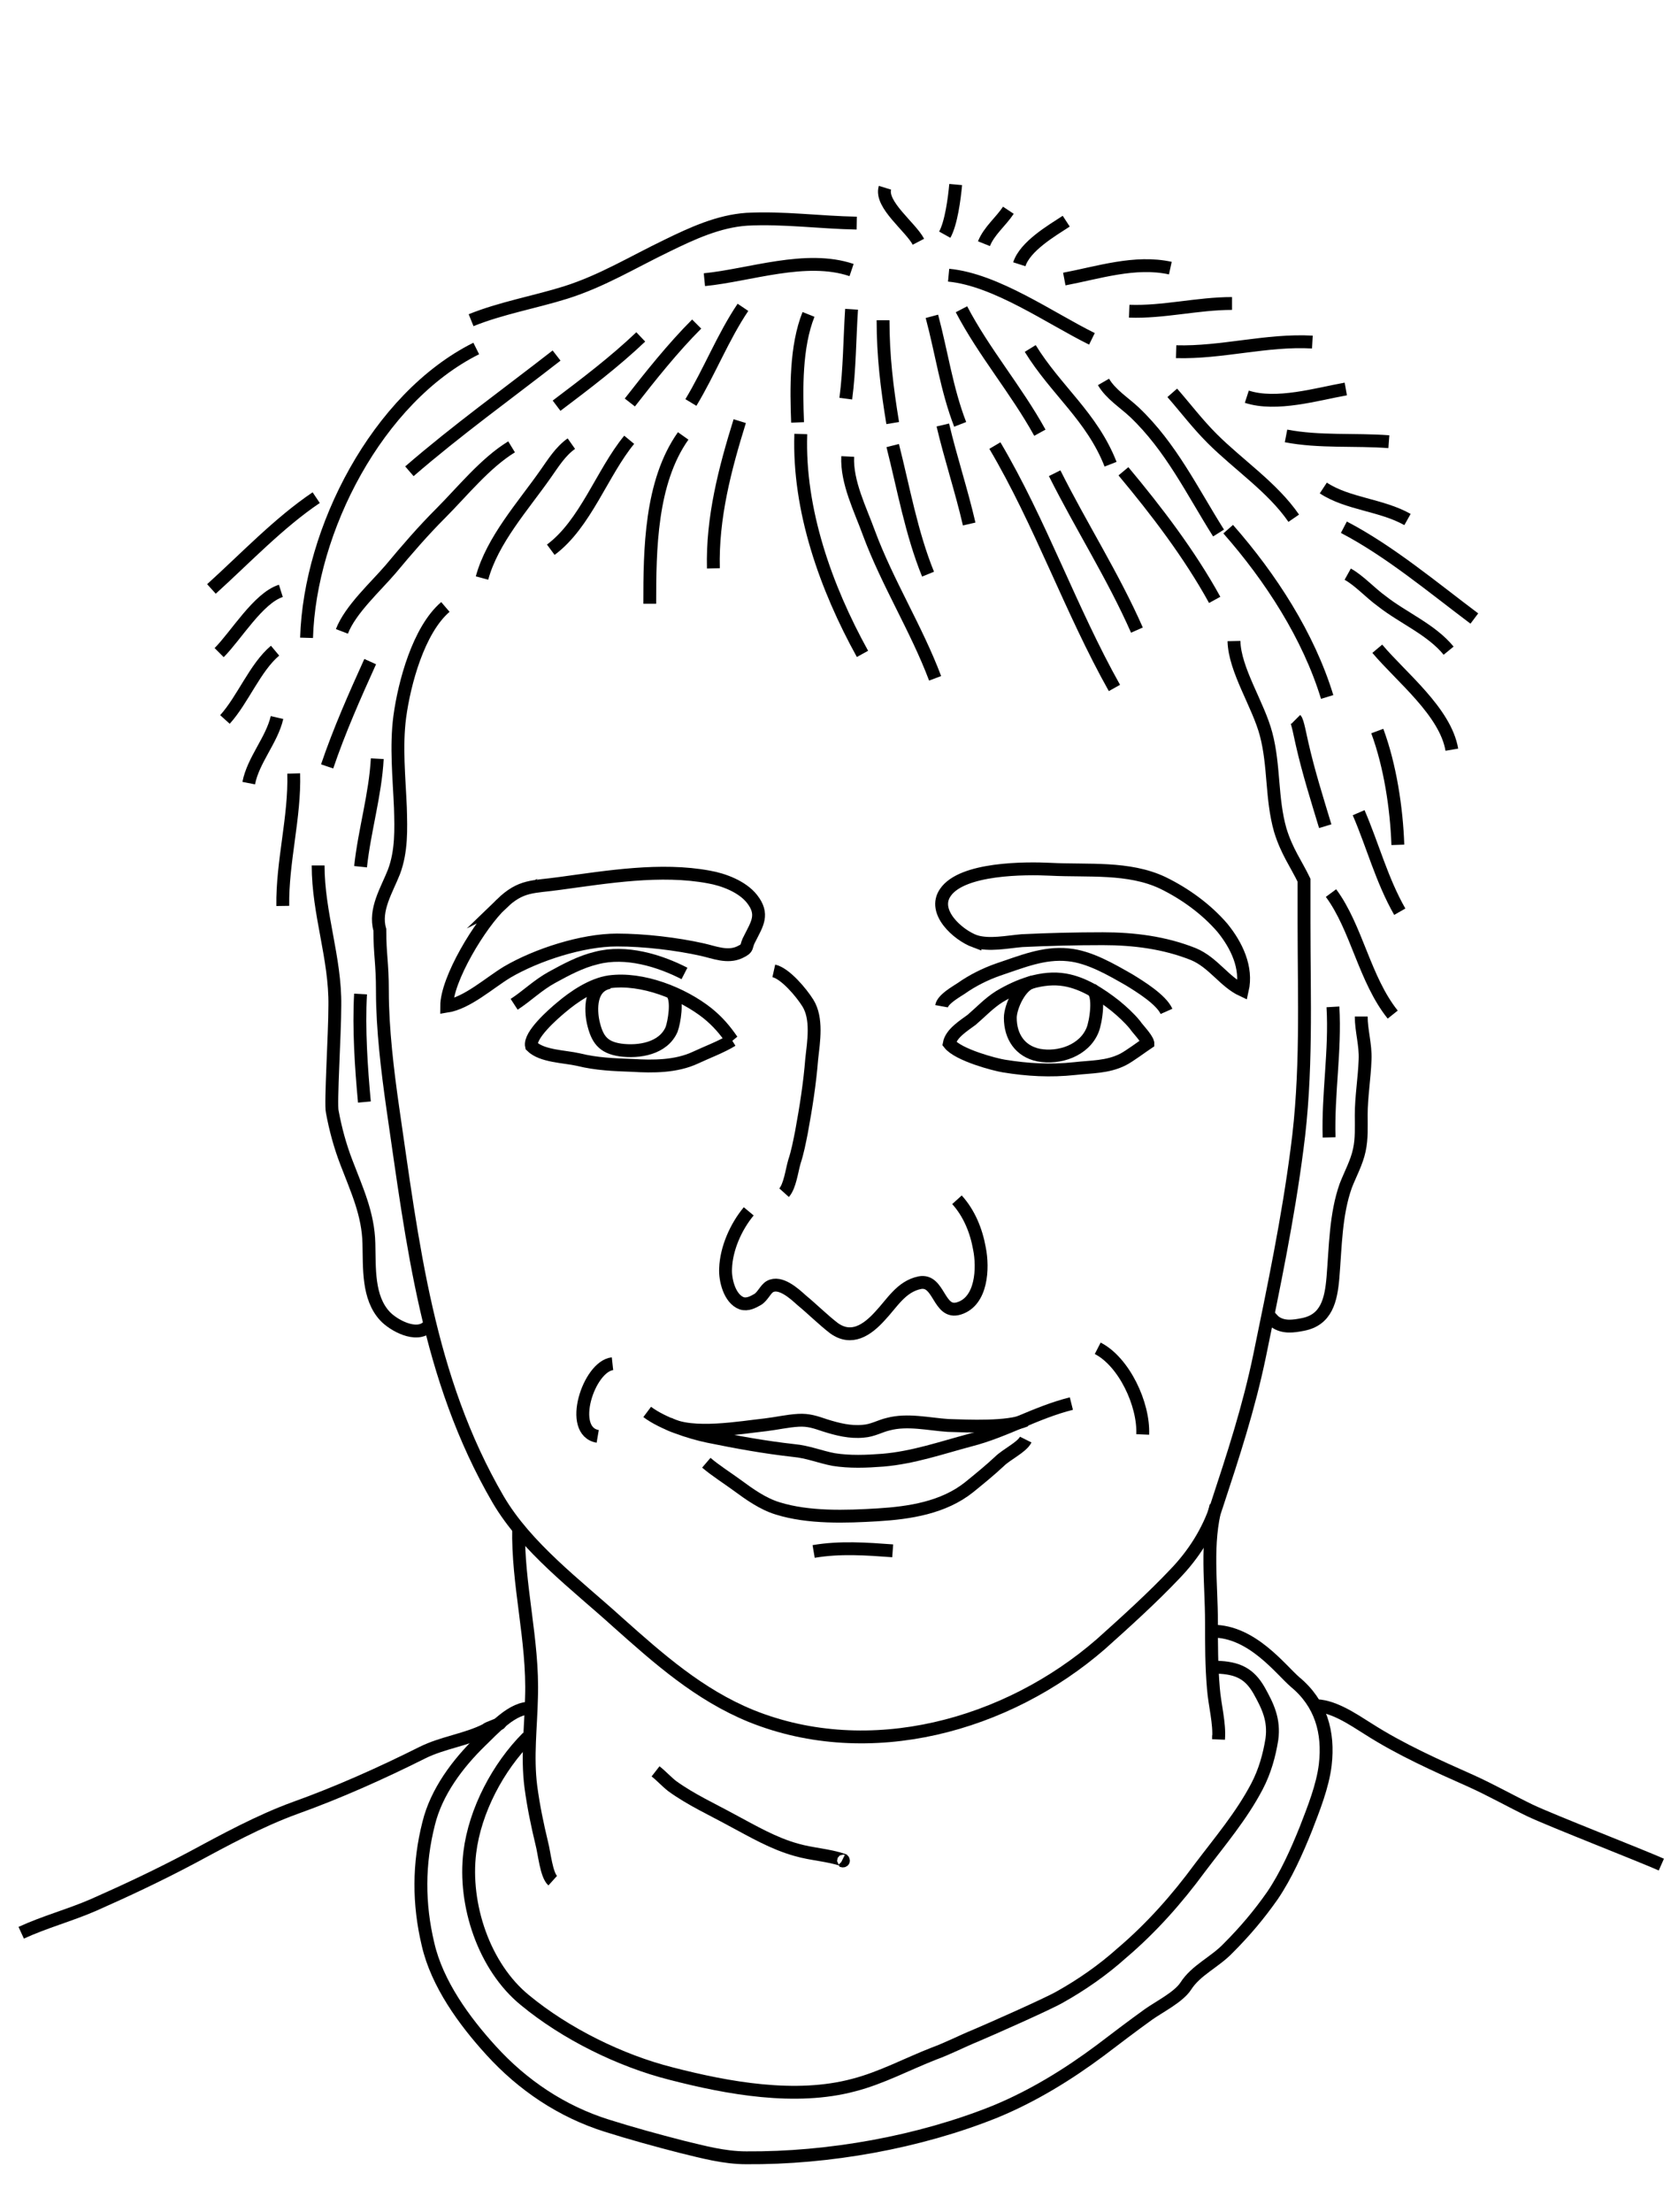 <svg xmlns="http://www.w3.org/2000/svg" viewBox="0 0 260 344"><style>.st0{opacity:0}.st1{fill:none;stroke:#000;stroke-width:2;stroke-miterlimit:10}</style><path class="st0" d="M0 0h260v344H0z" id="Layer_3"/><g id="Layer_2"><path class="st1" d="M78 140.6c3.1-3 4.9-2.6 9.1-3.2 7.4-1 15.7-2.4 23.2-1 2.3.4 5.2 1.5 6.7 3.4 1.9 2.4.8 3.9-.3 6.1-.8 1.4-.1 1.5-1.6 2.2-1.9.9-4 0-5.8-.4-4-.9-9.1-1.5-13.3-1.5-5.4 0-12.5 2.3-17.1 5-2.8 1.7-6.2 4.8-9.4 5.3 0-4.2 5.2-12.8 8.5-15.9zm73.7 5.8c-2.7-1-6.7-4.6-4.6-7.6 2.6-3.8 12.4-3.8 16.4-3.6 5.8.3 12.1-.4 17.4 2.1 3.5 1.7 6.8 4.1 9.3 7 2.2 2.7 3.9 6.2 3.1 9.7-2.8-1.3-4.5-4.3-7.6-5.6-4.5-1.8-9.3-2.4-14.1-2.4-4.2 0-8.4.1-12.6.3-2.3.2-5.1.8-7.3.1zm-37.8 15.4c-1.6 1-4 1.9-5.7 2.7-3 1.4-6.6 1.4-9.8 1.2-2.8-.1-5.6-.2-8.4-.9-2.2-.5-5.7-.5-7.3-2.1-.4-1.7 3.4-5 4.6-6 2-1.7 4.8-3.6 7.5-4 5.1-.7 11.4 1.8 15.3 4.9 1.6 1.3 2.7 2.6 3.8 4.2zm64.7.4c-.9.6-2.9 2.1-3.9 2.6-2.4 1.2-4.9 1.1-7.5 1.4-3.8.4-7.3.2-11-.4-1.3-.2-7.1-1.7-8.5-3.5.3-1.6 2.3-2.8 3.5-3.7 1.4-1.2 2.7-2.6 4.3-3.6 3-1.8 6.7-3.2 10.2-2.6 2.9.5 5.5 2.2 7.8 4 1.1.9 2.2 1.9 3.1 3 .3.5 1.8 2 2 2.8z"/><path class="st1" d="M80 156.2c2-1.3 3.7-3 5.9-4.2 2.2-1.2 4.4-2.4 6.9-3 4.6-1.2 9.8.4 13.7 2.4m40 5.1c.2-1.1 2.2-2.2 3.1-2.8 1.7-1.2 3.7-2.2 5.7-2.9 3.6-1.2 7.1-2.7 10.9-2.3 3.3.3 6.7 2.3 9.5 3.9 1.8 1.1 5 3.1 5.8 4.9"/><path class="st1" d="M94.8 152.8c-3.5.7-2.7 5.3-2.5 6.2.6 2.6 1.5 3.9 4.2 4.3 2.9.4 6.7-.2 8-3.2.4-1.1 1-4.5.1-5.6m56.2-1.8c-2 .3-3.6 3.9-3.6 5.6 0 2.9 1.5 5.2 4.4 5.8 3.2.6 7.1-.7 8.4-3.9.5-1.2 1.2-5.5-.1-6.3m-53.4 34.5c-2 2.4-3.5 5.8-3.6 8.9-.1 1.7.6 4.7 2.5 5.4.9.3 1.8-.2 2.5-.6.8-.5 1.2-1.6 1.9-2 1.6-.9 3.8 1.1 4.9 2.1 1.7 1.4 3.4 3.1 5.1 4.4 2.7 1.9 5.1.3 7.1-1.9 1.9-2 3.3-4.6 6.2-5.2 3.1-.6 2.9 5 6.1 4 3.6-1.1 3.8-6.3 3.2-9.3-.5-2.8-1.6-5.5-3.5-7.6M120.4 151c1.8.4 4.3 3.4 5.3 5 1.5 2.4.9 6 .6 8.7-.3 3.8-.9 7.6-1.6 11.4-.3 1.5-.6 3.1-1.1 4.6-.4 1.4-.7 3.8-1.6 4.8m-21.3 34.1c2.4 1.8 6.6 3.2 9.5 3.8 4.4.9 8.8 1.7 13.3 2.2 2.2.2 4.1 1 6.2 1.4 2.5.4 5.1.3 7.7.1 4.7-.4 9-1.9 13.5-3.1 5.5-1.4 10.2-4.3 15.8-5.7m45.1-60.2c0 2.2.7 4.4.6 6.7-.1 2.9-.6 5.8-.6 8.6 0 1.8.1 3.7-.3 5.5-.4 1.9-1.4 3.7-2.1 5.5-1.6 4.5-1.6 9.5-2 14.3-.3 3.5-1 6.6-4.7 7.3-1.5.3-3 .5-4.3-.4-.4-.3-1.1-1.2-1.3-1.3"/><path class="st1" d="M109.9 227.5c1.4 1.2 3.3 2.4 4.8 3.5 1.9 1.4 4 2.9 6.3 3.6 4.8 1.5 10.6 1.3 15.6 1 4.9-.3 10.2-1.1 14.2-4.3 1.6-1.3 3.2-2.6 4.7-4 1.1-1.1 3.5-2.2 4.1-3.4m-55.6-2.5c3.7 2 11.3.6 15.1.2 1.7-.2 3.4-.6 5.1-.7 1.6-.1 2.7.3 4.2.8 1.9.6 3.9 1.1 5.9.9 1.5-.1 2.6-.8 3.9-1.1 3-.8 6.3 0 9.3.2 3.2.1 9.3.4 12.1-.8m-33 20.4c4.1-.7 8.2-.4 12.3-.1m-58.2-3.6c-.2 8.8 2.3 17.5 2 26.4-.1 4.7-.7 9.2-.1 13.9.4 3 1 5.9 1.7 8.8.4 1.5.7 4.9 1.7 5.8m103.2-58.3c-1.6 5.8-.7 12.1-.7 18.1 0 3.4 0 6.8.3 10.3.2 2.6 1 5.4.8 7.9v-.6"/><path class="st1" d="M82.1 270.2c-4.6 4.6-8.2 11.4-9 17.9-1 8.1 2.2 17.8 8.6 23 6.3 5.2 14.8 9.4 22.7 11.4 8.9 2.3 19.4 4.2 28.4 1.8 4.3-1.1 8.4-3.3 12.5-4.9 2.2-.8 4.3-1.9 6.5-2.8 1.9-.8 11.2-4.9 13.1-6 3.4-1.9 6.7-4.2 9.6-6.8 4.6-3.9 8.6-8.4 12.2-13.3 3.1-4.1 6.5-8.1 8.9-12.7 1.2-2.3 1.9-4.8 2.3-7.3.4-3-.6-5.1-2-7.6-1.5-2.6-3.3-3.5-6.6-3.6"/><path class="st1" d="M102 275.5c.9.7 1.7 1.6 2.6 2.3 2.9 2.1 6.2 3.6 9.3 5.3 3.2 1.7 6.4 3.6 10 4.6 2.4.7 5 .8 7.3 1.6.1.1 0 .2-.2.1"/><path class="st1" d="M82.7 265.7c-2.9-.3-6 3.3-7.9 5.1-3.6 3.5-6.9 7.9-8.1 12.8-1.6 6.3-1.6 12.5-.1 18.8 1.4 6.1 5.6 11.9 9.8 16.5 4.9 5.4 11 9.5 18 11.7 3.8 1.2 7.8 2.3 11.7 3.3 3.3.8 6.6 1.7 10 1.7 12.8.1 26.9-2.4 38.8-7.2 5.8-2.4 11.2-5.7 16.3-9.5 2.5-1.9 5-3.8 7.5-5.6 1.7-1.2 4.7-2.7 5.8-4.4 1.6-2.5 4.5-3.7 6.6-5.9 2.6-2.6 4.8-5.2 6.9-8.2 2.1-3.1 3.8-6.9 5.2-10.4 1.2-3.1 2.6-6.6 3-9.9.6-5.1-.7-9.6-4.7-12.9-2.3-2-6.7-7.9-12.8-7.9"/><path class="st1" d="M3.3 300.6c3.7-1.7 7.5-2.7 11.2-4.3 5.2-2.3 10.1-4.6 15.2-7.3 5.2-2.8 10.7-5.8 16.2-7.8 6.7-2.4 13.4-5.4 19.8-8.6 3.2-1.6 6.9-2 10-3.6 0-.2 2.3-.9 2.1-1m126.5-2.7c2.9-.2 6.2 2.1 8.6 3.6 5 3.2 10.6 5.7 16 8.1 3.1 1.4 6.1 3.1 9.2 4.6 3.4 1.6 17 6.9 20.4 8.4M74.1 54.2c-15.4 7.7-25.9 28.2-26.4 45m31.9-29.7c-4.1 2.5-7.7 7-11 10.3-2.8 2.8-5.3 5.7-7.8 8.7-2.3 2.7-6.3 6.3-7.6 9.7M88.9 69c-1.7 1.2-2.8 3-4 4.7-3.5 5-8.3 10.3-9.9 16.2m22.9-21.5c-4.2 5.1-6.8 13.1-12.2 17.1m-36.5-8.1c-5.8 3.9-11.1 9.5-16.3 14.2m10.8.3c-3.5 1.1-7 7-9.6 9.6m8.7-.3c-3.1 2.6-5 7.6-7.8 10.7m8.1-.3c-.8 3.5-3.7 6.6-4.4 10.2m7-1.5c.2 6.8-1.8 13.7-1.7 20.6m5.5-6.3c0 7.5 2.7 14.4 2.6 21.8 0 4.4-.7 15.3-.4 16.5.5 2.7 1.2 5.3 2.2 7.9 1.6 4.2 3.4 8 3.5 12.6.1 3.8-.2 8.4 2.5 11.3 1.3 1.4 4.9 3.4 6.7 1.6m-10.5-51.7c-.3 5.4.1 11.4.6 16.8m49.6-103.6c-5.1 7.2-5.2 17.7-5.2 26.1m14-28.4c-2.3 7.4-4.3 15-4.1 22.9m13.6-20.9c-.4 11.8 3.9 23.9 9.6 34.2M131.9 71c-.2 4 2 8.3 3.3 11.9 2.9 7.8 7.4 14.9 10.3 22.6m-6.6-36.2c1.7 6.7 2.9 13.6 5.5 20m2.3-23.2c1.2 5.1 2.9 10.2 4.1 15.4m4-12.2c7.1 12 11.8 25.6 18.6 37.7m-9.3-33.4c4.1 8.2 9.1 16 12.8 24.4m-2.1-24.7c5.1 6.1 10.3 12.9 14.2 20m2.1-11c6.6 7.5 12.5 16.6 15.4 26.1"/><path class="st1" d="M192 99.7c.1 4.5 3.8 9.9 5 14.5 1.3 4.9.8 10 2.2 14.9 1 3.3 2.5 5.3 3.7 7.8v6.6c0 11.9.5 23.5-1.1 35.3-1.4 10.8-3.6 21.3-5.8 32-1.7 8.2-4.1 15.5-6.7 23.4-1.3 4-3.6 7.6-6.5 10.6-3.5 3.7-7.7 7.5-11.5 10.9-14.6 12.7-36 18.6-54.4 11.2-8.1-3.3-14.4-8.9-20.8-14.6-6.4-5.8-14.2-11.6-18.6-19.1-11-18.9-13.3-39.8-16.4-61-.8-5.6-1.6-12.2-1.6-18 0-4.6-.4-5.6-.4-9.6-.9-3.1 1.1-6.2 2.2-9 1.2-3.2 1.1-6.6 1-10-.2-4.7-.7-9.5-.1-14.1.7-5.2 2.9-13.5 7.1-17.1m138.1 62.2c.4 6.8-.8 13.5-.6 20.3m.3-38c4 5.4 5.2 13.4 9.6 18.9m-5.3-31.4c2.2 5.1 3.6 10.5 6.4 15.4m-3.5-28.1c2 5.4 3 12 3.2 17.7m-3.2-30.5c3.7 4.4 10.6 9.8 11.6 15.7m-16.2-27.3c1.8 1 3.5 2.9 5.3 4.2 3.3 2.6 7.7 4.4 10.4 7.7M73.3 49.8C78 47.9 83.2 47 88 45.5c5.7-1.8 10.4-4.7 15.8-7.3 3.9-1.9 8-3.8 12.4-4.1 5.7-.3 11.4.5 17.1.6m4.4-5.5c-.8 2.6 4 6.1 5.2 8.4m4.1-1.1c1-1.8 1.5-5.6 1.7-7.8m4.4 9.2c.8-2 2.6-3.4 3.8-5.2m1.7 8.4c.9-2.8 5-5.2 7.3-6.7m-.3 9c5.3-1 11-2.9 16.5-1.7m-6.4 6.7c5.3.2 10.6-1.2 16-1.2m-8.7 7.5c7.1.2 14.1-1.9 21.2-1.5M194 61.7c4.6 1.5 10.9-.4 15.4-1.2m-9.3 7.3c5.2 1 10.7.5 16 .9m-10.2 7.2c3.8 2.5 9 2.6 13.1 4.9m-9.9 1.2c7.1 3.7 13.9 9.4 20.3 14.2M125.8 48.9c-2 5-1.9 11.6-1.7 16.8m8.4-17.6c-.3 4.6-.3 9.4-.9 13.9m-16-14.2c-3.1 4.6-5.2 10-8.1 14.8m.9-12.2c-3.7 3.7-7.2 8.1-10.4 12.2m1.7-10.2c-4.1 3.9-8.6 7.3-13.1 10.7m0-7.8c-7.7 6-15.5 11.6-22.9 18m73.7-23.5c0 5.6.6 10.5 1.5 16M132.5 42c-7.1-2.4-15.8.8-22.9 1.5m35.4 5.7c1.5 5.6 2.3 11.4 4.4 16.8m.2-17.9c3.5 6.7 8.5 12.5 12.2 19.2m-1.5-13.1c4 6.5 9.6 10.6 12.5 18m-1.1-12.8c1.1 1.9 3.2 3.2 4.8 4.7 5.7 5.4 9 12.3 13.1 18.8m-7.2-21.8c2.1 2.4 3.9 4.8 6.2 7.1 4.1 4.1 9.4 7.6 12.7 12.4m.3 31.3c.3.3.7 2.5 1 3.8 1 4.4 2.3 8.5 3.6 12.8m-58.6-85.7c7.4.7 15.8 6.7 22.3 9.9M57.6 102.9c-2.4 5.3-4.8 10.7-6.7 16.3m7.8-1.2c-.3 5.6-2 11.2-2.6 16.8m39.2 77.3c-3.7.4-7 10.5-2.3 11.3m77.8-13.7c4.1 2.1 7.2 8.7 7 13.4"/></g></svg>